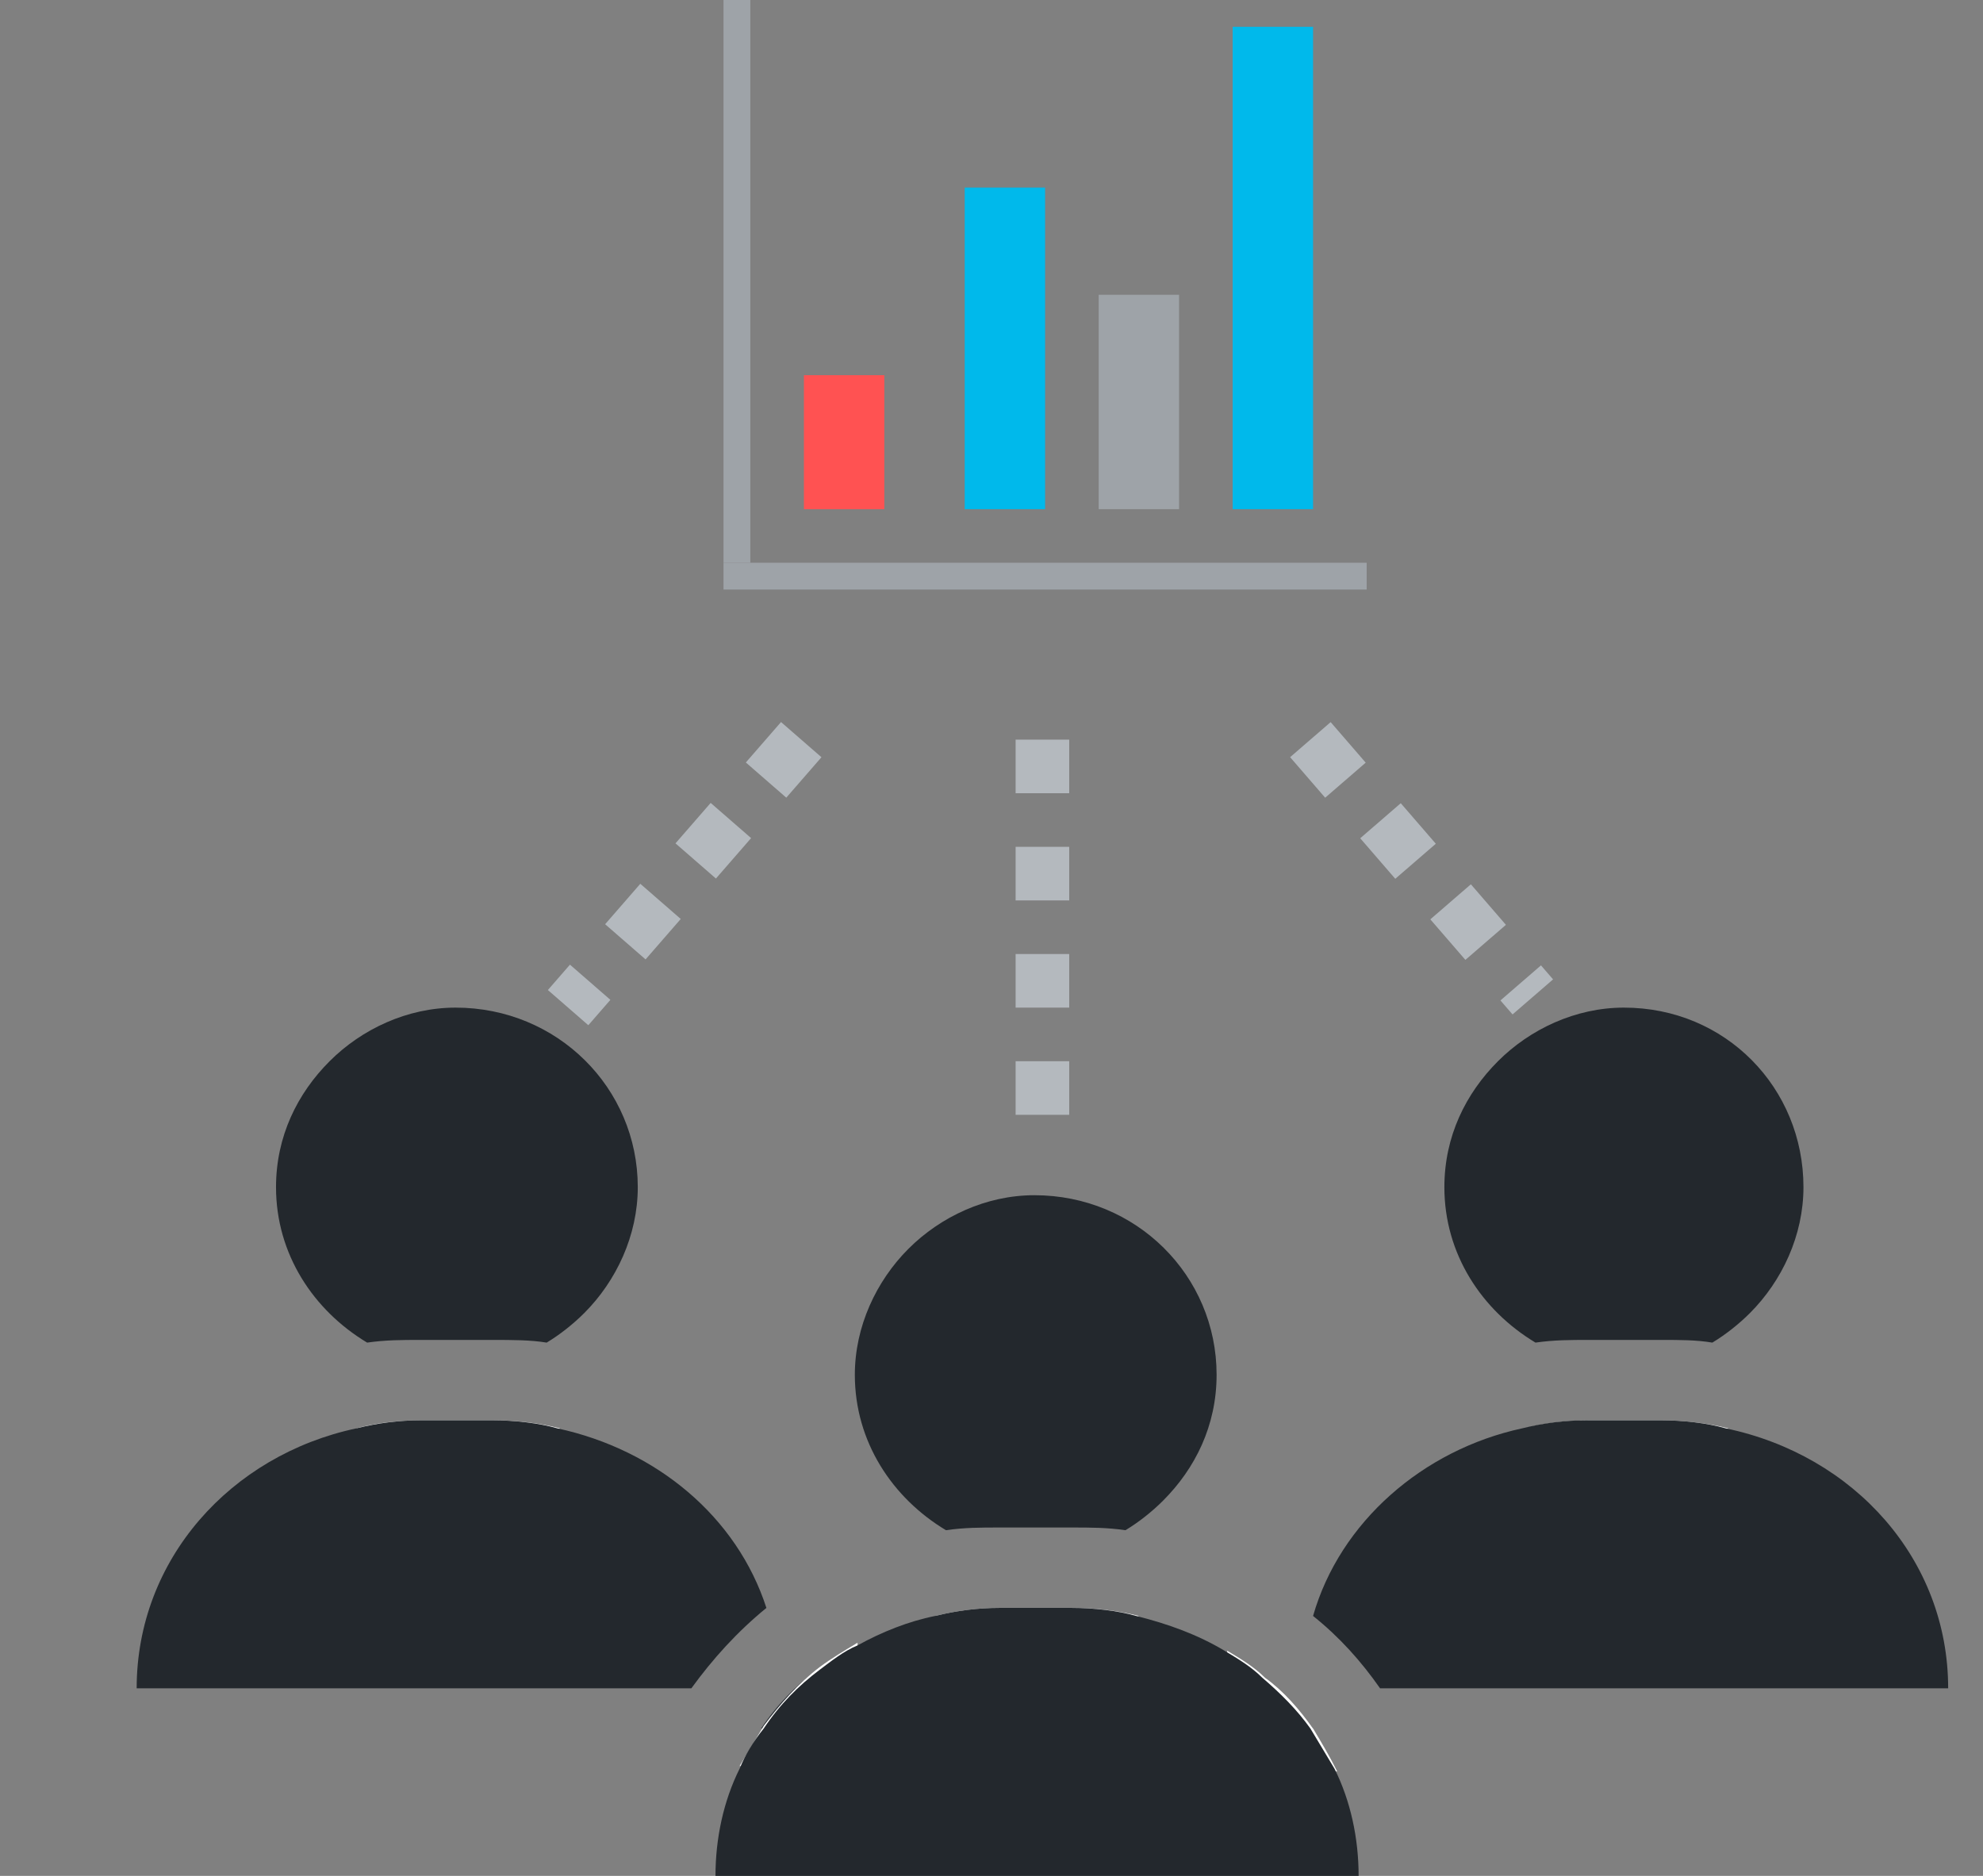 <svg xmlns="http://www.w3.org/2000/svg" xmlns:xlink="http://www.w3.org/1999/xlink" version="1.1" id="Layer_1" x="0px" y="0px" width="74px" height="70px" viewBox="0 0 74 70" style="enable-background:new 0 0 74 70;" xml:space="preserve">
<rect x="0" y="0" width="74" height="70" fill="#808080" stroke="none"/>
<style type="text/css">
	.st0{fill:#9EA3A8;}
	.st1{fill:#00B9EB;}
	.st2{fill:#FF5252;}
	.st3{fill:none;stroke:#B4B9BE;stroke-width:2;stroke-miterlimit:10;stroke-dasharray:2;}
	.st4{fill:#23282D;}
	.st5{fill:#FFFFFF;}
	.st6{fill:#32373C;}
</style>
<g>
	<g>
		<rect x="41" y="11" class="st0" width="3" height="8"/>
		<rect x="27" class="st0" width="1" height="21"/>
		<rect x="27" y="21" class="st0" width="24" height="1"/>
		<rect x="36" y="7" class="st1" width="3" height="12"/>
		<rect x="30" y="14" class="st2" width="3" height="5"/>
		<rect x="46" y="1" class="st1" width="3" height="18"/>
	</g>
	<line class="st3" x1="38.9" y1="27.6" x2="38.9" y2="42.6"/>
	<line class="st3" x1="29.9" y1="27.6" x2="21.2" y2="37.6"/>
	<line class="st3" x1="48.9" y1="27.6" x2="57.2" y2="37.2"/>
	<g>
		<g>
			<path class="st4" d="M23.8,44.3c0,1.8-0.8,3.5-2,4.7c-0.4,0.4-0.9,0.8-1.4,1.1c-0.6-0.1-1.3-0.1-2-0.1h-2.7c-0.7,0-1.3,0-2,0.1     c-2-1.2-3.4-3.3-3.4-5.8c0-1.9,0.8-3.5,2-4.7s2.9-2,4.7-2C20.8,37.6,23.8,40.6,23.8,44.3z"/>
			<path class="st5" d="M18.4,53h-2.7c-0.8,0-1.7,0.1-2.4,0.3c1.2,0.5,2.4,0.8,3.8,0.8c1.3,0,2.6-0.3,3.8-0.8     C20.1,53.1,19.3,53,18.4,53z"/>
		</g>
		<g>
			<path class="st4" d="M28.6,60c-1.1,0.9-2,1.9-2.8,3H5.1c0-4.8,3.5-8.7,8.2-9.7c0.8-0.2,1.6-0.3,2.4-0.3h2.7     c0.8,0,1.7,0.1,2.4,0.3C24.5,54.1,27.5,56.6,28.6,60z"/>
			<path class="st6" d="M30.6,63v1.5h-2.2c0.6-0.9,1.3-1.6,2.1-2.2C30.6,62.5,30.6,62.8,30.6,63z"/>
			<path class="st5" d="M32,61.3c-0.5,0.3-1,0.6-1.4,0.9c-0.8,0.6-1.5,1.4-2.1,2.2c-0.3,0.5-0.6,1-0.9,1.5h4.5v-3     C32.1,62.4,32,61.9,32,61.3z"/>
		</g>
	</g>
	<g>
		<g>
			<path class="st4" d="M67.3,44.3c0,1.8-0.8,3.5-2,4.7c-0.4,0.4-0.9,0.8-1.4,1.1C63.3,50,62.7,50,62,50h-2.7c-0.7,0-1.3,0-2,0.1     c-2-1.2-3.4-3.3-3.4-5.8c0-1.9,0.8-3.5,2-4.7s2.9-2,4.7-2C64.4,37.6,67.3,40.6,67.3,44.3z"/>
			<path class="st5" d="M62,53h-2.7c-0.8,0-1.7,0.1-2.4,0.3c1.1,0.5,2.4,0.8,3.8,0.8c1.3,0,2.6-0.3,3.8-0.8C63.7,53.1,62.8,53,62,53     z"/>
		</g>
		<g>
			<path class="st6" d="M49,64.5h-1.8V63c0-0.2,0-0.3,0-0.4C47.8,63.1,48.5,63.8,49,64.5z"/>
			<path class="st4" d="M72.7,63H51.5c-0.7-1-1.5-1.9-2.5-2.7c1-3.5,4.1-6.2,7.8-7c0.8-0.2,1.6-0.3,2.4-0.3H62     c0.8,0,1.7,0.1,2.4,0.3C69.2,54.3,72.7,58.2,72.7,63z"/>
			<path class="st5" d="M49,64.5c-0.5-0.7-1.1-1.4-1.8-1.9c-0.4-0.4-0.9-0.7-1.4-1c-0.1,0.5-0.1,1-0.1,1.5v3h4.2     C49.6,65.5,49.3,65,49,64.5z"/>
		</g>
	</g>
	<g>
		<g>
			<path class="st4" d="M45.4,51.3c0,1.9-0.8,3.5-2,4.7c-0.4,0.4-0.9,0.8-1.4,1.1C41.3,57,40.7,57,40,57h-2.7c-0.7,0-1.3,0-2,0.1     c-2-1.2-3.4-3.3-3.4-5.8c0-1.8,0.8-3.5,2-4.7s2.9-2,4.7-2C42.4,44.6,45.4,47.6,45.4,51.3z"/>
			<path class="st5" d="M40,60h-2.7c-0.8,0-1.6,0.1-2.4,0.3c1.2,0.5,2.4,0.8,3.8,0.8s2.6-0.3,3.8-0.8C41.7,60.1,40.9,60,40,60z"/>
		</g>
		<g>
			<path class="st4" d="M50.7,70h-24c0-1.4,0.3-2.8,0.9-4c0.2-0.5,0.5-1,0.9-1.5c0.6-0.9,1.3-1.6,2.1-2.2c0.4-0.3,0.9-0.7,1.4-0.9     c0.9-0.5,1.9-0.9,2.9-1.1c0.8-0.2,1.6-0.3,2.4-0.3H40c0.8,0,1.7,0.1,2.4,0.3c1.2,0.3,2.3,0.7,3.3,1.3c0.5,0.3,1,0.6,1.4,1     c0.7,0.6,1.3,1.2,1.8,1.9c0.3,0.5,0.6,1,0.9,1.5C50.4,67.2,50.7,68.6,50.7,70z"/>
		</g>
	</g>
</g>
</svg>